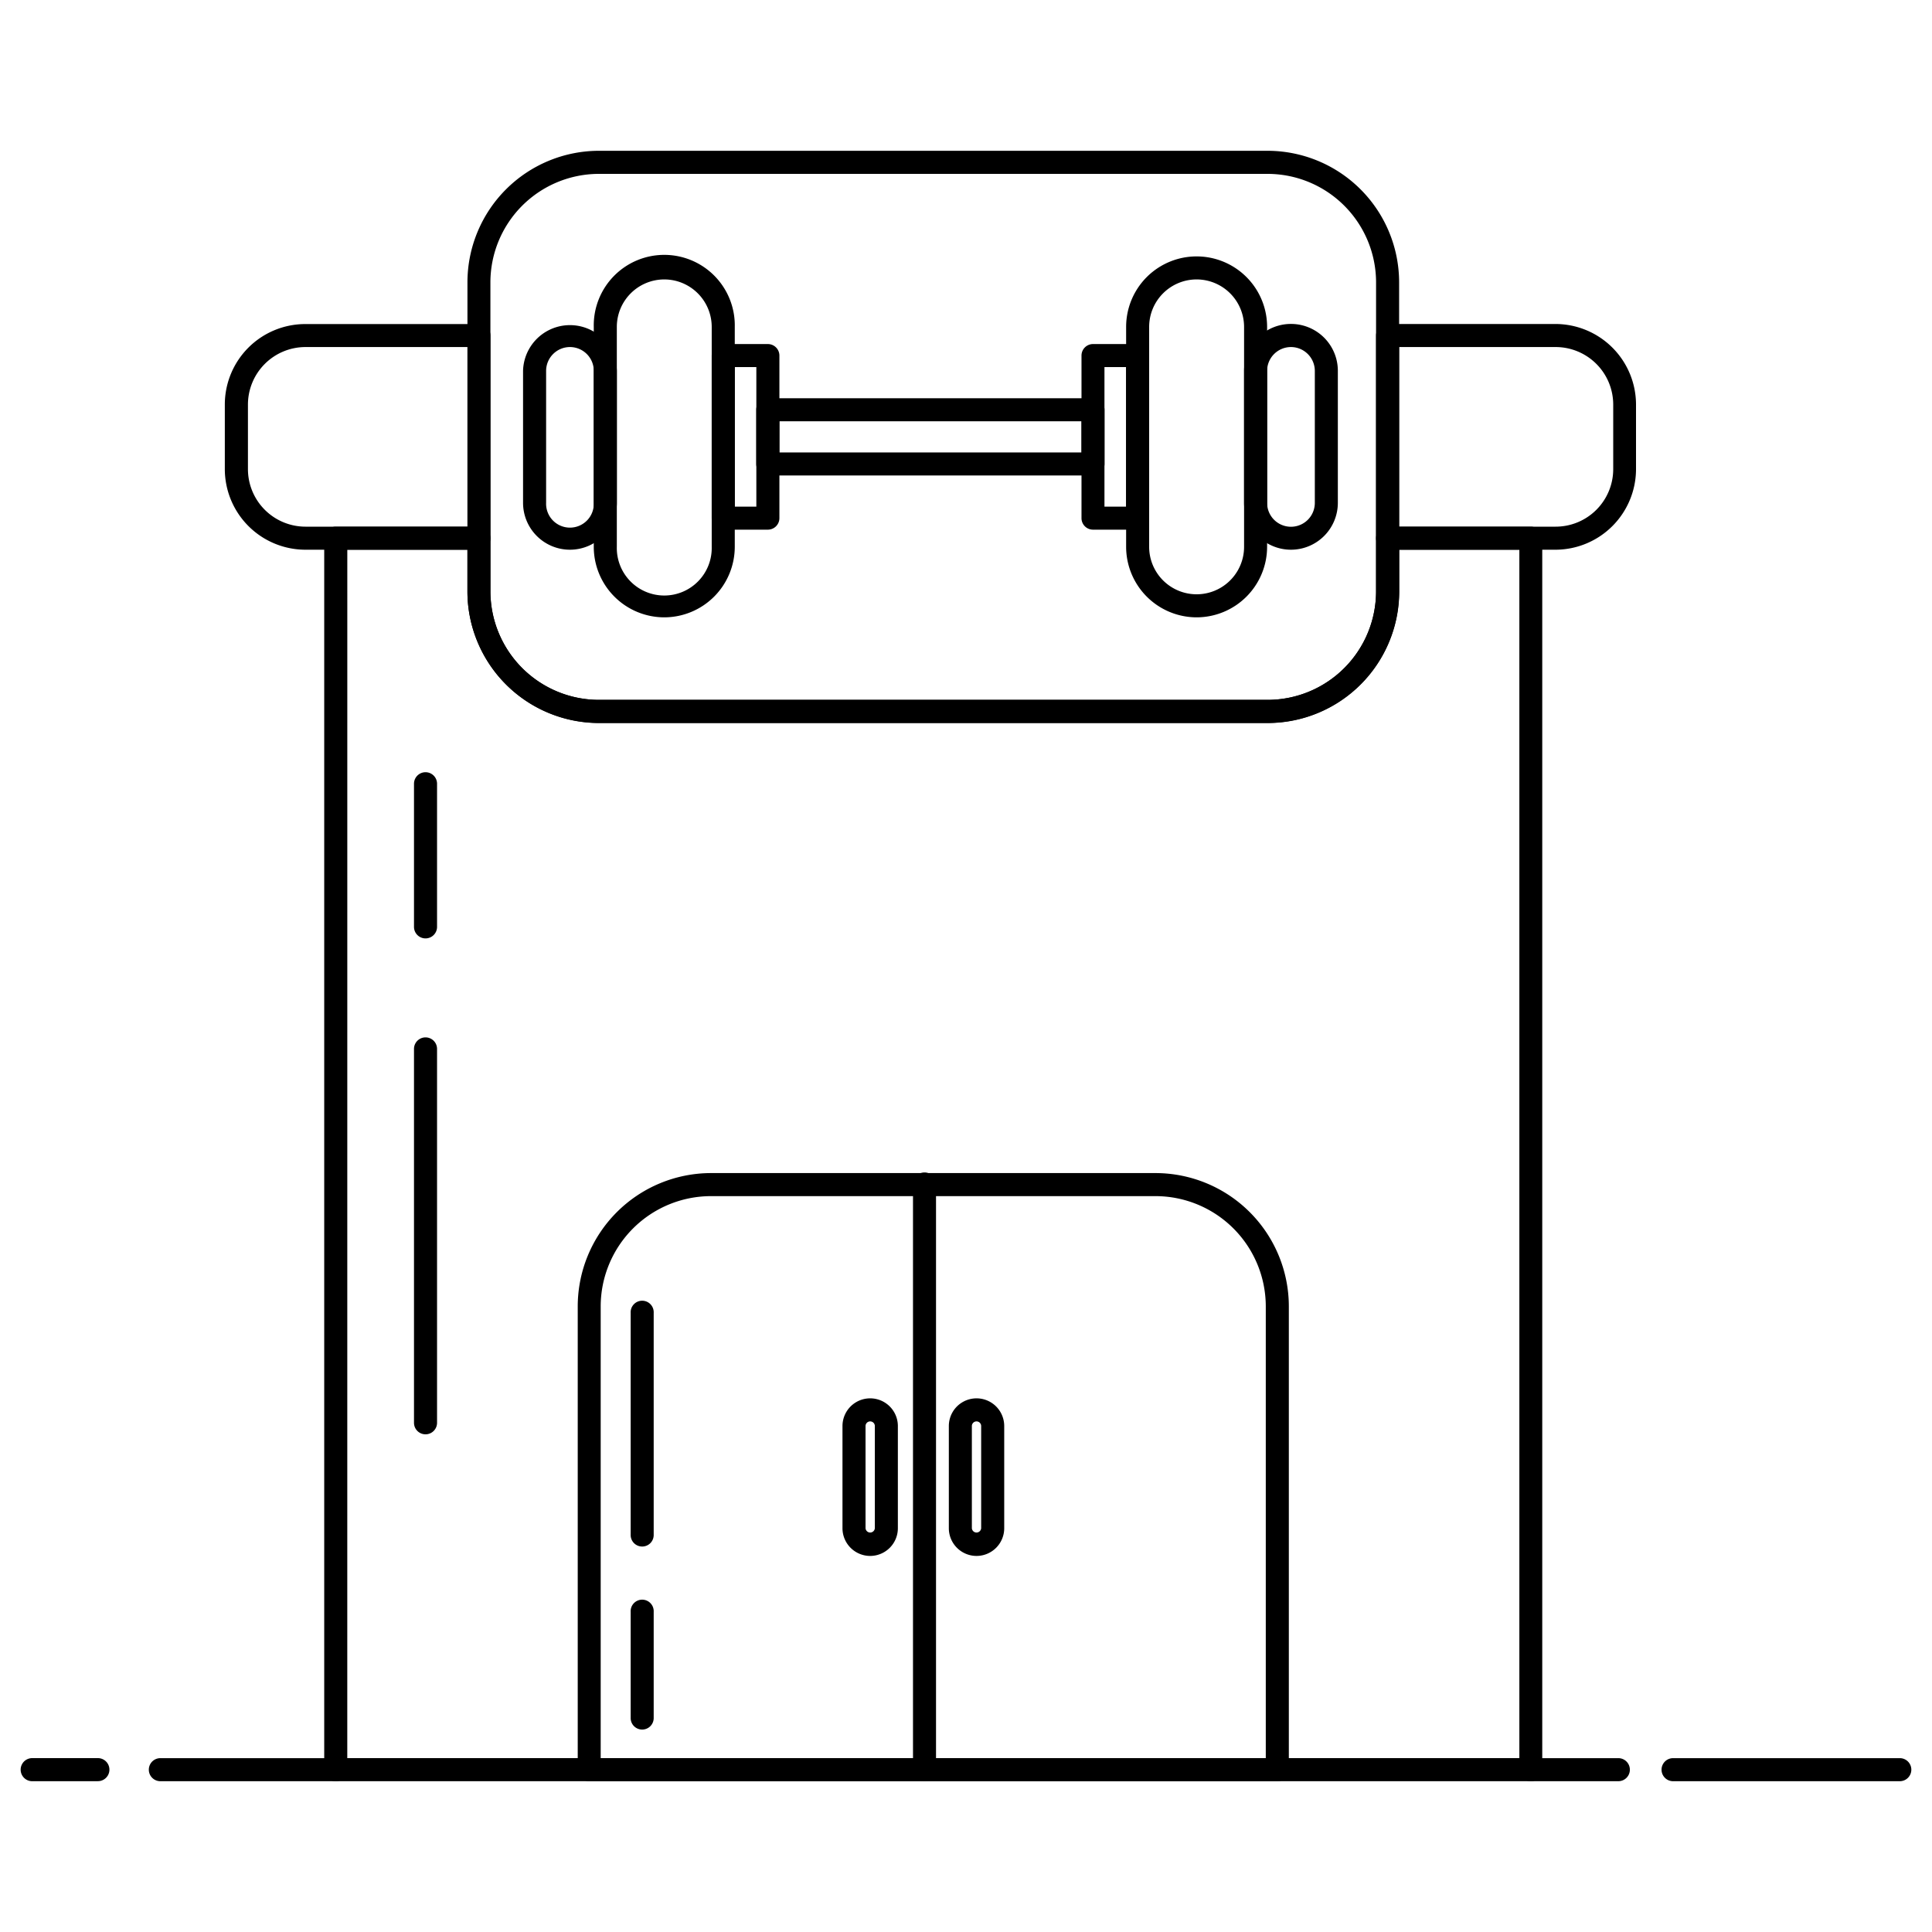 <svg id="Fitness_Lineart_Icons" data-name="Fitness Lineart Icons" xmlns="http://www.w3.org/2000/svg" viewBox="0 0 600 600"><path d="M475.39,553.17H104.27a3.58,3.58,0,0,1-3.58-3.58V167.14a3.58,3.58,0,0,1,3.58-3.58h44.46a3.58,3.58,0,0,1,3.58,3.58v16.54A33.71,33.71,0,0,0,186,217.35H393.67a33.71,33.71,0,0,0,33.68-33.67V167.14a3.58,3.58,0,0,1,3.58-3.58h44.46a3.57,3.57,0,0,1,3.57,3.58V549.59A3.57,3.57,0,0,1,475.39,553.17ZM107.85,546h364V170.72h-37.3v13a40.88,40.88,0,0,1-40.84,40.83H186a40.88,40.88,0,0,1-40.84-40.83v-13h-37.3Z"/><path d="M393.67,224.51H186a40.88,40.88,0,0,1-40.83-40.84v-96A40.88,40.88,0,0,1,186,46.83H393.67a40.89,40.89,0,0,1,40.84,40.84v96A40.89,40.89,0,0,1,393.67,224.51ZM186,54A33.72,33.72,0,0,0,152.3,87.67v96A33.71,33.71,0,0,0,186,217.35H393.67a33.71,33.71,0,0,0,33.68-33.68v-96A33.72,33.72,0,0,0,393.67,54Z"/><path d="M396.68,553.17H183a3.58,3.58,0,0,1-3.58-3.58V405.71a41.44,41.44,0,0,1,41.39-41.4H358.86a41.44,41.44,0,0,1,41.4,41.4V549.59A3.59,3.59,0,0,1,396.68,553.17ZM186.55,546H393.1V405.71a34.28,34.28,0,0,0-34.24-34.24H220.79a34.28,34.28,0,0,0-34.24,34.24Z"/><path d="M339.44,147.66h-101a3.58,3.58,0,0,1-3.58-3.58V127.26a3.58,3.58,0,0,1,3.58-3.58h101a3.58,3.58,0,0,1,3.58,3.58v16.82A3.58,3.58,0,0,1,339.44,147.66Zm-97.39-7.15h93.82v-9.68H242.05Z"/><path d="M238.47,164.49H224.61a3.57,3.57,0,0,1-3.58-3.57V110.43a3.58,3.58,0,0,1,3.58-3.58h13.86a3.58,3.58,0,0,1,3.58,3.58v50.49A3.58,3.58,0,0,1,238.47,164.49Zm-10.28-7.15h6.7V114h-6.7Z"/><path d="M353.3,164.49H339.44a3.57,3.57,0,0,1-3.57-3.57V110.43a3.57,3.57,0,0,1,3.57-3.58H353.3a3.58,3.58,0,0,1,3.58,3.58v50.49A3.57,3.57,0,0,1,353.3,164.49ZM343,157.34h6.71V114H343Z"/><path d="M371.62,191.72a21.92,21.92,0,0,1-21.89-21.9v-68.3a21.89,21.89,0,1,1,43.78,0v68.3A21.92,21.92,0,0,1,371.62,191.72Zm0-104.94a14.75,14.75,0,0,0-14.74,14.74v68.3a14.74,14.74,0,1,0,29.48,0v-68.3A14.76,14.76,0,0,0,371.62,86.78Z"/><path d="M400.92,170.72a14.57,14.57,0,0,1-14.56-14.56v-41a14.56,14.56,0,0,1,29.12,0v41A14.57,14.57,0,0,1,400.92,170.72Zm0-62.94a7.41,7.41,0,0,0-7.41,7.4v41a7.41,7.41,0,1,0,14.82,0v-41A7.42,7.42,0,0,0,400.92,107.78Z"/><path d="M177,170.72a14.57,14.57,0,0,1-14.56-14.56v-41a14.57,14.57,0,0,1,29.13,0v41A14.58,14.58,0,0,1,177,170.72Zm0-62.94a7.41,7.41,0,0,0-7.4,7.4v41a7.41,7.41,0,1,0,14.81,0v-41A7.41,7.41,0,0,0,177,107.78Z"/><path d="M206.29,191.72a21.92,21.92,0,0,1-21.89-21.9v-68.3a21.9,21.9,0,1,1,43.79,0v68.3A21.93,21.93,0,0,1,206.29,191.72Zm0-104.94a14.75,14.75,0,0,0-14.73,14.74v68.3a14.74,14.74,0,1,0,29.47,0v-68.3A14.75,14.75,0,0,0,206.29,86.78Z"/><path d="M148.73,170.72H94.82a25.06,25.06,0,0,1-25-25V125.64a25,25,0,0,1,25-25h53.91a3.58,3.58,0,0,1,3.58,3.58v62.94A3.59,3.59,0,0,1,148.73,170.72ZM94.82,107.78A17.88,17.88,0,0,0,77,125.64V145.7a17.88,17.88,0,0,0,17.86,17.86h50.33V107.78Z"/><path d="M483.08,170.72H430.93a3.58,3.58,0,0,1-3.58-3.58V104.2a3.58,3.58,0,0,1,3.58-3.58h52.15a25.05,25.05,0,0,1,25,25V145.7A25.06,25.06,0,0,1,483.08,170.72Zm-48.57-7.16h48.57A17.88,17.88,0,0,0,501,145.7V125.64a17.88,17.88,0,0,0-17.87-17.86H434.51Z"/><path d="M287.11,553.17a3.58,3.58,0,0,1-3.57-3.58V367.89a3.58,3.58,0,1,1,7.15,0v181.7A3.58,3.58,0,0,1,287.11,553.17Z"/><path d="M270.24,483.21a8.61,8.61,0,0,1-8.6-8.6V442.87a8.6,8.6,0,1,1,17.2,0v31.74A8.61,8.61,0,0,1,270.24,483.21Zm0-41.78a1.44,1.44,0,0,0-1.44,1.44v31.74a1.45,1.45,0,0,0,2.89,0V442.87A1.44,1.44,0,0,0,270.24,441.43Z"/><path d="M303.27,483.21a8.61,8.61,0,0,1-8.6-8.6V442.87a8.6,8.6,0,0,1,17.2,0v31.74A8.61,8.61,0,0,1,303.27,483.21Zm0-41.78a1.44,1.44,0,0,0-1.45,1.44v31.74a1.45,1.45,0,0,0,2.89,0V442.87A1.44,1.44,0,0,0,303.27,441.43Z"/><path d="M30.37,553.17H10A3.58,3.58,0,0,1,10,546h20.4a3.58,3.58,0,1,1,0,7.16Z"/><path d="M104.27,553.17H49.8a3.58,3.58,0,0,1,0-7.16h54.47a3.58,3.58,0,1,1,0,7.16Z"/><path d="M502.59,553.17h-27.2a3.58,3.58,0,0,1,0-7.16h27.2a3.58,3.58,0,0,1,0,7.16Z"/><path d="M590,553.17H519.59a3.58,3.58,0,0,1,0-7.16H590a3.58,3.58,0,1,1,0,7.16Z"/><path d="M199.44,480.29a3.57,3.57,0,0,1-3.58-3.57v-69a3.58,3.58,0,1,1,7.15,0v69A3.57,3.57,0,0,1,199.44,480.29Z"/><path d="M199.44,537.13a3.57,3.57,0,0,1-3.58-3.57v-33a3.58,3.58,0,1,1,7.15,0v33A3.57,3.57,0,0,1,199.44,537.13Z"/><path d="M132.15,291.43a3.58,3.58,0,0,1-3.58-3.58V243.4a3.58,3.58,0,1,1,7.16,0v44.45A3.58,3.58,0,0,1,132.15,291.43Z"/><path d="M132.15,445.44a3.58,3.58,0,0,1-3.58-3.58V325.75a3.58,3.58,0,1,1,7.16,0V441.86A3.58,3.58,0,0,1,132.15,445.44Z"/></svg>